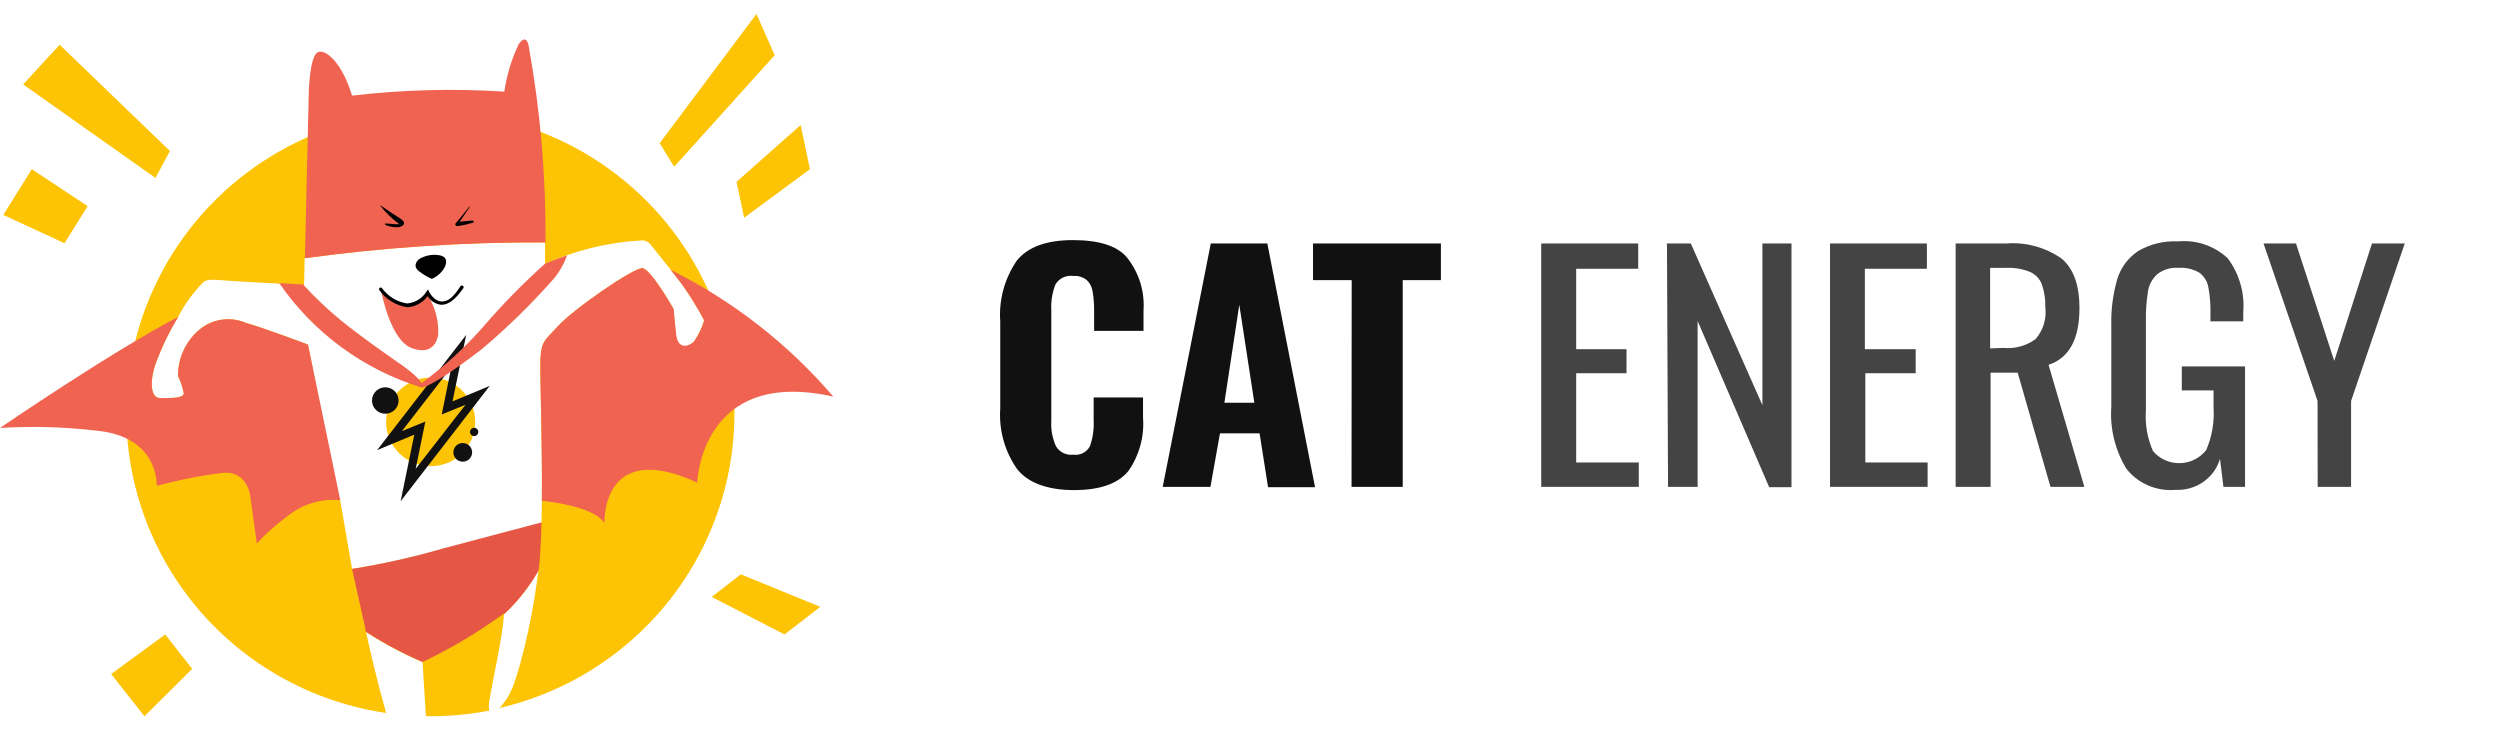 <svg width="202" height="59" viewBox="0 0 210 59" fill="none" xmlns="http://www.w3.org/2000/svg">
<g clip-path="url(#clip0_94552_3949)">
<path d="M59.743 23.806C58.023 19.709 55.254 16.132 51.71 13.431C48.166 10.729 43.972 8.999 39.545 8.411C35.119 7.823 30.615 8.399 26.483 10.081C22.35 11.763 18.733 14.492 15.992 17.997C13.251 21.502 11.481 25.66 10.86 30.056C10.239 34.453 10.787 38.934 12.451 43.054C14.114 47.175 16.835 50.789 20.342 53.538C23.848 56.287 28.018 58.075 32.436 58.722C31.857 56.649 31.268 54.358 30.75 51.928C32.259 52.901 33.848 53.747 35.499 54.457C35.499 54.457 35.619 56.599 35.778 58.99C37.562 59.021 39.345 58.864 41.096 58.524C41.051 58.275 41.051 58.019 41.096 57.77C41.385 55.915 42.184 52.572 42.343 50.42C43.494 49.35 44.47 48.108 45.237 46.74L45.177 47.176C44.628 51.402 43.481 55.915 42.782 57.165C42.556 57.579 42.278 57.962 41.954 58.306C45.566 57.463 48.95 55.85 51.872 53.578C54.794 51.306 57.184 48.429 58.876 45.147C60.568 41.865 61.522 38.257 61.672 34.572C61.822 30.887 61.164 27.213 59.743 23.806ZM58.277 27.566C57.838 27.992 56.93 28.28 56.78 26.99C56.63 25.701 56.591 24.798 56.591 24.798C56.591 24.798 54.665 21.396 53.947 21.356C53.228 21.317 48.13 24.798 46.783 26.316C45.616 27.596 45.386 27.506 45.386 29.758C45.386 31.454 45.606 37.862 45.486 42.762L37.355 44.915C34.799 45.644 32.2 46.214 29.572 46.621L28.575 40.838H28.435L25.871 27.774C25.871 27.774 22.07 26.346 20.673 25.959C20.017 25.674 19.293 25.581 18.585 25.692C17.878 25.802 17.218 26.112 16.682 26.584C16.135 27.06 15.698 27.647 15.4 28.306C15.102 28.965 14.951 29.68 14.956 30.403C15.167 30.864 15.327 31.346 15.435 31.841C15.485 32.317 14.238 32.267 13.439 32.267C12.641 32.267 12.521 30.839 13.15 29.163C13.64 27.874 14.248 26.632 14.966 25.453C15.506 24.4 16.202 23.433 17.031 22.586C17.031 22.586 17.171 22.249 18.278 22.348C19.386 22.447 25.542 22.775 25.542 22.775L25.591 20.523C32.283 19.605 39.031 19.16 45.785 19.194C45.785 19.799 45.785 20.404 45.785 21.009C48.344 19.848 51.099 19.175 53.907 19.025C54.057 19.021 54.206 19.055 54.34 19.122C54.474 19.19 54.589 19.289 54.675 19.412C55.014 19.839 57.08 22.388 57.319 22.755C57.99 23.708 58.599 24.702 59.145 25.731C58.958 26.382 58.665 26.999 58.277 27.556V27.566Z" fill="#FDC305"/>
<path d="M56.331 21.495C56.8 22.09 57.209 22.616 57.329 22.775C58 23.728 58.609 24.721 59.155 25.75C58.965 26.381 58.675 26.977 58.297 27.516C57.858 27.943 56.95 28.23 56.8 26.941C56.651 25.651 56.591 24.798 56.591 24.798C56.591 24.798 54.665 21.396 53.947 21.356C53.228 21.317 48.13 24.798 46.783 26.316C45.616 27.596 45.386 27.506 45.386 29.758C45.386 31.246 45.556 36.354 45.516 40.897C47.322 41.096 49.976 41.592 50.774 42.762C50.774 42.762 50.485 35.64 58.566 39.37C58.566 39.37 58.846 29.659 70 32.148C66.208 27.722 61.56 24.099 56.331 21.495Z" fill="#F06351"/>
<path d="M45.825 19.194C45.866 13.697 45.398 8.209 44.428 2.797C44.428 2.797 44.279 1.508 43.56 2.559C42.968 3.816 42.564 5.153 42.363 6.527C38.098 6.255 33.817 6.368 29.572 6.864C28.754 4.136 27.358 2.896 26.689 3.224C26.02 3.551 25.941 6.477 25.941 6.477L25.611 20.523C32.309 19.604 39.064 19.159 45.825 19.194Z" fill="#F06351"/>
<path d="M45.246 46.74C45.376 45.678 45.445 44.27 45.485 42.712L37.354 44.865C34.8 45.611 32.201 46.197 29.572 46.621L30.68 51.58C30.68 51.69 30.68 51.799 30.75 51.908C32.259 52.881 33.847 53.727 35.498 54.437C37.912 53.29 40.21 51.919 42.362 50.34V50.4C43.508 49.335 44.48 48.1 45.246 46.74Z" fill="#E55645"/>
<path d="M31.927 16.089C31.877 15.99 32.925 16.764 33.334 17.002C33.743 17.24 33.942 17.418 33.942 17.587C33.942 17.756 33.683 17.924 33.324 17.924C32.965 17.924 32.406 17.805 32.326 17.666C32.246 17.527 32.925 17.666 33.264 17.666H33.553C32.939 17.22 32.392 16.689 31.927 16.089Z" fill="black"/>
<path d="M39.41 16.198C39.41 16.198 38.412 17.468 38.322 17.527C38.233 17.587 38.153 17.865 38.512 17.815C38.924 17.754 39.331 17.661 39.729 17.537C39.839 17.478 39.799 17.339 39.609 17.359C39.42 17.379 38.931 17.408 38.612 17.468L39.46 16.208C39.46 16.208 39.49 16.089 39.41 16.198Z" fill="black"/>
<path d="M36.277 22.259C36.739 22.056 37.122 21.708 37.364 21.267C37.644 20.612 37.364 20.364 36.925 20.275C36.322 20.166 35.698 20.286 35.18 20.612C34.791 20.979 34.84 21.336 35.18 21.604C35.517 21.867 35.885 22.087 36.277 22.259Z" fill="black"/>
<path d="M35.918 23.509C35.803 23.734 35.648 23.936 35.459 24.104C35.175 24.331 34.825 24.463 34.461 24.481C33.912 24.534 33.363 24.378 32.925 24.044C32.724 23.927 32.545 23.776 32.396 23.598C32.296 23.49 32.173 23.405 32.037 23.35C32.037 23.35 32.785 27.427 34.601 28.081C36.416 28.736 36.756 27.328 36.806 26.951C36.866 25.822 36.581 24.701 35.987 23.737C35.987 23.439 35.968 23.638 35.918 23.509Z" fill="#F06351"/>
<path d="M34.222 24.64C33.755 24.573 33.306 24.413 32.903 24.169C32.5 23.925 32.151 23.603 31.877 23.221C31.853 23.194 31.839 23.159 31.839 23.122C31.839 23.085 31.853 23.05 31.877 23.023C31.89 23.009 31.906 22.999 31.923 22.992C31.94 22.985 31.958 22.981 31.977 22.981C31.995 22.981 32.014 22.985 32.031 22.992C32.048 22.999 32.064 23.009 32.077 23.023C32.324 23.367 32.637 23.659 32.998 23.882C33.359 24.105 33.762 24.255 34.182 24.322C34.514 24.297 34.836 24.195 35.12 24.022C35.404 23.85 35.644 23.613 35.818 23.33L35.958 23.142L36.057 23.36C36.057 23.36 36.436 24.114 37.055 24.154C37.674 24.193 38.112 23.737 38.681 22.874C38.702 22.842 38.735 22.82 38.773 22.813C38.81 22.805 38.849 22.813 38.881 22.834C38.913 22.855 38.934 22.888 38.942 22.925C38.95 22.962 38.942 23.001 38.921 23.033C38.255 24.005 37.627 24.471 37.035 24.431C36.806 24.401 36.587 24.32 36.394 24.195C36.2 24.07 36.038 23.903 35.918 23.707C35.722 23.978 35.469 24.203 35.175 24.364C34.882 24.525 34.556 24.619 34.222 24.64Z" fill="black"/>
<path d="M36.177 37.991C38.243 37.991 39.918 36.325 39.918 34.271C39.918 32.217 38.243 30.551 36.177 30.551C34.111 30.551 32.436 32.217 32.436 34.271C32.436 36.325 34.111 37.991 36.177 37.991Z" fill="#FDC305"/>
<path d="M41.136 31.246L38.013 32.545L39.16 26.961L31.678 36.642L34.8 35.343L33.653 40.937L41.136 31.246ZM33.763 35.045L37.913 29.679L37.105 33.646L39.1 32.833L34.92 38.209L35.728 34.241L33.763 35.045Z" fill="#111111"/>
<path d="M32.366 33.587C32.983 33.587 33.483 33.089 33.483 32.476C33.483 31.862 32.983 31.365 32.366 31.365C31.749 31.365 31.248 31.862 31.248 32.476C31.248 33.089 31.749 33.587 32.366 33.587Z" fill="#111111"/>
<path d="M38.871 37.614C39.306 37.614 39.659 37.263 39.659 36.83C39.659 36.398 39.306 36.047 38.871 36.047C38.436 36.047 38.083 36.398 38.083 36.83C38.083 37.263 38.436 37.614 38.871 37.614Z" fill="#111111"/>
<path d="M39.829 35.462C40.022 35.462 40.178 35.306 40.178 35.114C40.178 34.923 40.022 34.767 39.829 34.767C39.636 34.767 39.48 34.923 39.48 35.114C39.48 35.306 39.636 35.462 39.829 35.462Z" fill="#111111"/>
<path d="M45.775 20.989C43.974 22.603 42.278 24.329 40.697 26.157C39.122 27.972 37.344 29.602 35.399 31.018C35.179 30.492 33.773 29.51 33.773 29.51C33.773 29.51 30.64 27.377 28.585 25.701C27.474 24.781 26.427 23.787 25.452 22.725L23.456 22.616C26.337 26.799 30.557 29.89 35.429 31.385C36.287 31.246 38.701 29.53 40.507 28.131C42.644 26.325 44.645 24.365 46.494 22.269C46.991 21.682 47.376 21.009 47.631 20.285C46.494 20.662 45.775 20.989 45.775 20.989Z" fill="#F06351"/>
<path d="M65.071 3.472L56.63 12.836L55.413 10.862L63.544 0L65.071 3.472Z" fill="#FDC305"/>
<path d="M62.507 17.121L68.034 13.044L67.256 9.334L61.868 14.105L62.507 17.121Z" fill="#FDC305"/>
<path d="M59.783 48.972L65.899 52.126L68.902 49.805L62.228 47.077L59.783 48.972Z" fill="#FDC305"/>
<path d="M1.945 5.922L5.008 2.589L14.277 11.516L13.059 13.778L1.945 5.922Z" fill="#FDC305"/>
<path d="M7.363 16.149L2.674 13.044L0.279 16.883L5.417 19.263L7.363 16.149Z" fill="#FDC305"/>
<path d="M13.878 52.126L9.339 55.449L12.132 59L16.143 55.012L13.878 52.126Z" fill="#FDC305"/>
<path d="M25.871 27.774C25.871 27.774 22.07 26.346 20.673 25.959C20.017 25.674 19.293 25.581 18.585 25.692C17.878 25.802 17.218 26.112 16.682 26.584C16.135 27.06 15.698 27.647 15.4 28.306C15.102 28.965 14.951 29.68 14.956 30.403C15.167 30.864 15.327 31.346 15.435 31.841C15.485 32.317 14.237 32.267 13.439 32.267C12.641 32.267 12.521 30.839 13.15 29.163C13.64 27.874 14.248 26.632 14.966 25.453C9.528 28.27 0 34.777 0 34.777C2.725 34.614 5.46 34.693 8.171 35.015C13.409 35.541 13.16 39.647 13.16 39.647C15.002 39.142 16.88 38.775 18.777 38.546C20.892 38.407 21.042 40.649 21.042 40.649L21.571 44.478C22.374 43.614 23.259 42.831 24.215 42.137C25.446 41.157 27.015 40.694 28.585 40.848L25.871 27.774Z" fill="#F06351"/>
<path d="M85.424 38.216C84.391 36.728 83.898 34.947 84.021 33.156V25.844C83.891 24.039 84.377 22.244 85.403 20.735C86.332 19.572 87.918 18.994 90.163 19C92.407 19.007 93.927 19.517 94.722 20.531C95.691 21.787 96.164 23.341 96.055 24.908V26.624H91.906V24.762C91.901 24.272 91.857 23.783 91.776 23.299C91.726 22.949 91.561 22.625 91.305 22.373C91.147 22.242 90.964 22.142 90.766 22.08C90.569 22.018 90.36 21.995 90.153 22.013C89.856 21.969 89.552 22.016 89.283 22.147C89.014 22.278 88.793 22.486 88.65 22.744C88.386 23.428 88.27 24.159 88.309 24.889V34.17C88.263 34.905 88.397 35.64 88.7 36.315C88.845 36.558 89.059 36.755 89.317 36.882C89.575 37.008 89.866 37.059 90.153 37.026C90.435 37.065 90.722 37.016 90.974 36.887C91.226 36.757 91.43 36.554 91.556 36.305C91.798 35.619 91.903 34.894 91.866 34.17V32.22H96.014V33.907C96.137 35.497 95.702 37.081 94.782 38.401C93.9 39.474 92.377 40 90.213 40C88.049 40 86.355 39.415 85.424 38.216Z" fill="#111111"/>
<path d="M101.706 19.283H106.456L110.464 39.756H106.516L105.805 35.233H102.478L101.676 39.727H97.668L101.706 19.283ZM105.364 32.659L104.101 24.43L102.849 32.659H105.364Z" fill="#111111"/>
<path d="M113.541 22.364H110.294V19.283H121.035V22.364H117.829V39.727H113.53L113.541 22.364Z" fill="#111111"/>
<path d="M129.463 19.283H137.609V21.408H132.399V28.164H136.627V30.183H132.399V37.68H137.659V39.727H129.463V19.283Z" fill="#444444"/>
<path d="M140.025 19.283H142.029L148.041 32.864V19.283H150.485V39.756H148.612L142.6 25.795V39.727H140.115L140.025 19.283Z" fill="#444444"/>
<path d="M153.722 19.283H161.859V21.408H156.648V28.164H160.917V30.183H156.688V37.68H161.919V39.727H153.722V19.283Z" fill="#444444"/>
<path d="M164.274 19.283H168.502C170.169 19.152 171.828 19.605 173.182 20.56C174.184 21.408 174.675 22.793 174.675 24.713C174.675 27.313 173.81 28.902 172.079 29.48L175.085 39.727H172.24L169.484 30.134H167.21V39.727H164.274V19.283ZM168.282 28.057C169.247 28.148 170.212 27.884 170.987 27.316C171.302 26.954 171.537 26.532 171.679 26.078C171.82 25.623 171.864 25.146 171.809 24.674C171.829 24.013 171.731 23.353 171.518 22.724C171.432 22.492 171.299 22.28 171.127 22.099C170.955 21.918 170.747 21.773 170.516 21.671C169.866 21.412 169.164 21.295 168.462 21.33H167.17V28.096L168.282 28.057Z" fill="#444444"/>
<path d="M178.623 38.216C177.665 36.643 177.221 34.824 177.35 33V26.175C177.316 24.858 177.485 23.544 177.851 22.276C178.141 21.322 178.756 20.494 179.595 19.926C180.608 19.332 181.781 19.047 182.962 19.107C183.726 19.037 184.496 19.129 185.22 19.378C185.943 19.628 186.602 20.027 187.15 20.55C188.111 21.86 188.566 23.459 188.432 25.064V25.825H185.677V25.191C185.696 24.433 185.635 23.675 185.497 22.929C185.405 22.451 185.134 22.023 184.735 21.73C184.215 21.431 183.614 21.292 183.012 21.33C182.357 21.276 181.707 21.471 181.198 21.876C180.783 22.26 180.511 22.768 180.427 23.319C180.3 24.122 180.243 24.934 180.256 25.747V33.341C180.177 34.495 180.379 35.651 180.847 36.715C181.119 37.041 181.464 37.304 181.856 37.481C182.248 37.658 182.677 37.746 183.109 37.737C183.541 37.729 183.966 37.625 184.35 37.432C184.734 37.24 185.068 36.964 185.326 36.627C185.809 35.502 186.018 34.284 185.938 33.068V31.625H183.272V29.607H188.583V39.727H186.769L186.479 37.377C186.249 38.158 185.755 38.84 185.076 39.313C184.398 39.785 183.575 40.021 182.741 39.98C181.958 40.048 181.169 39.921 180.449 39.613C179.729 39.304 179.101 38.824 178.623 38.216Z" fill="#444444"/>
<path d="M194.675 32.513L190.136 19.283H192.862L196.078 29.149L199.245 19.283H202L197.491 32.513V39.727H194.685L194.675 32.513Z" fill="#444444"/>
</g>
<defs>
<clipPath id="clip0_94552_3949">
<rect width="202" height="59" fill="white"/>
</clipPath>
</defs>
</svg>
